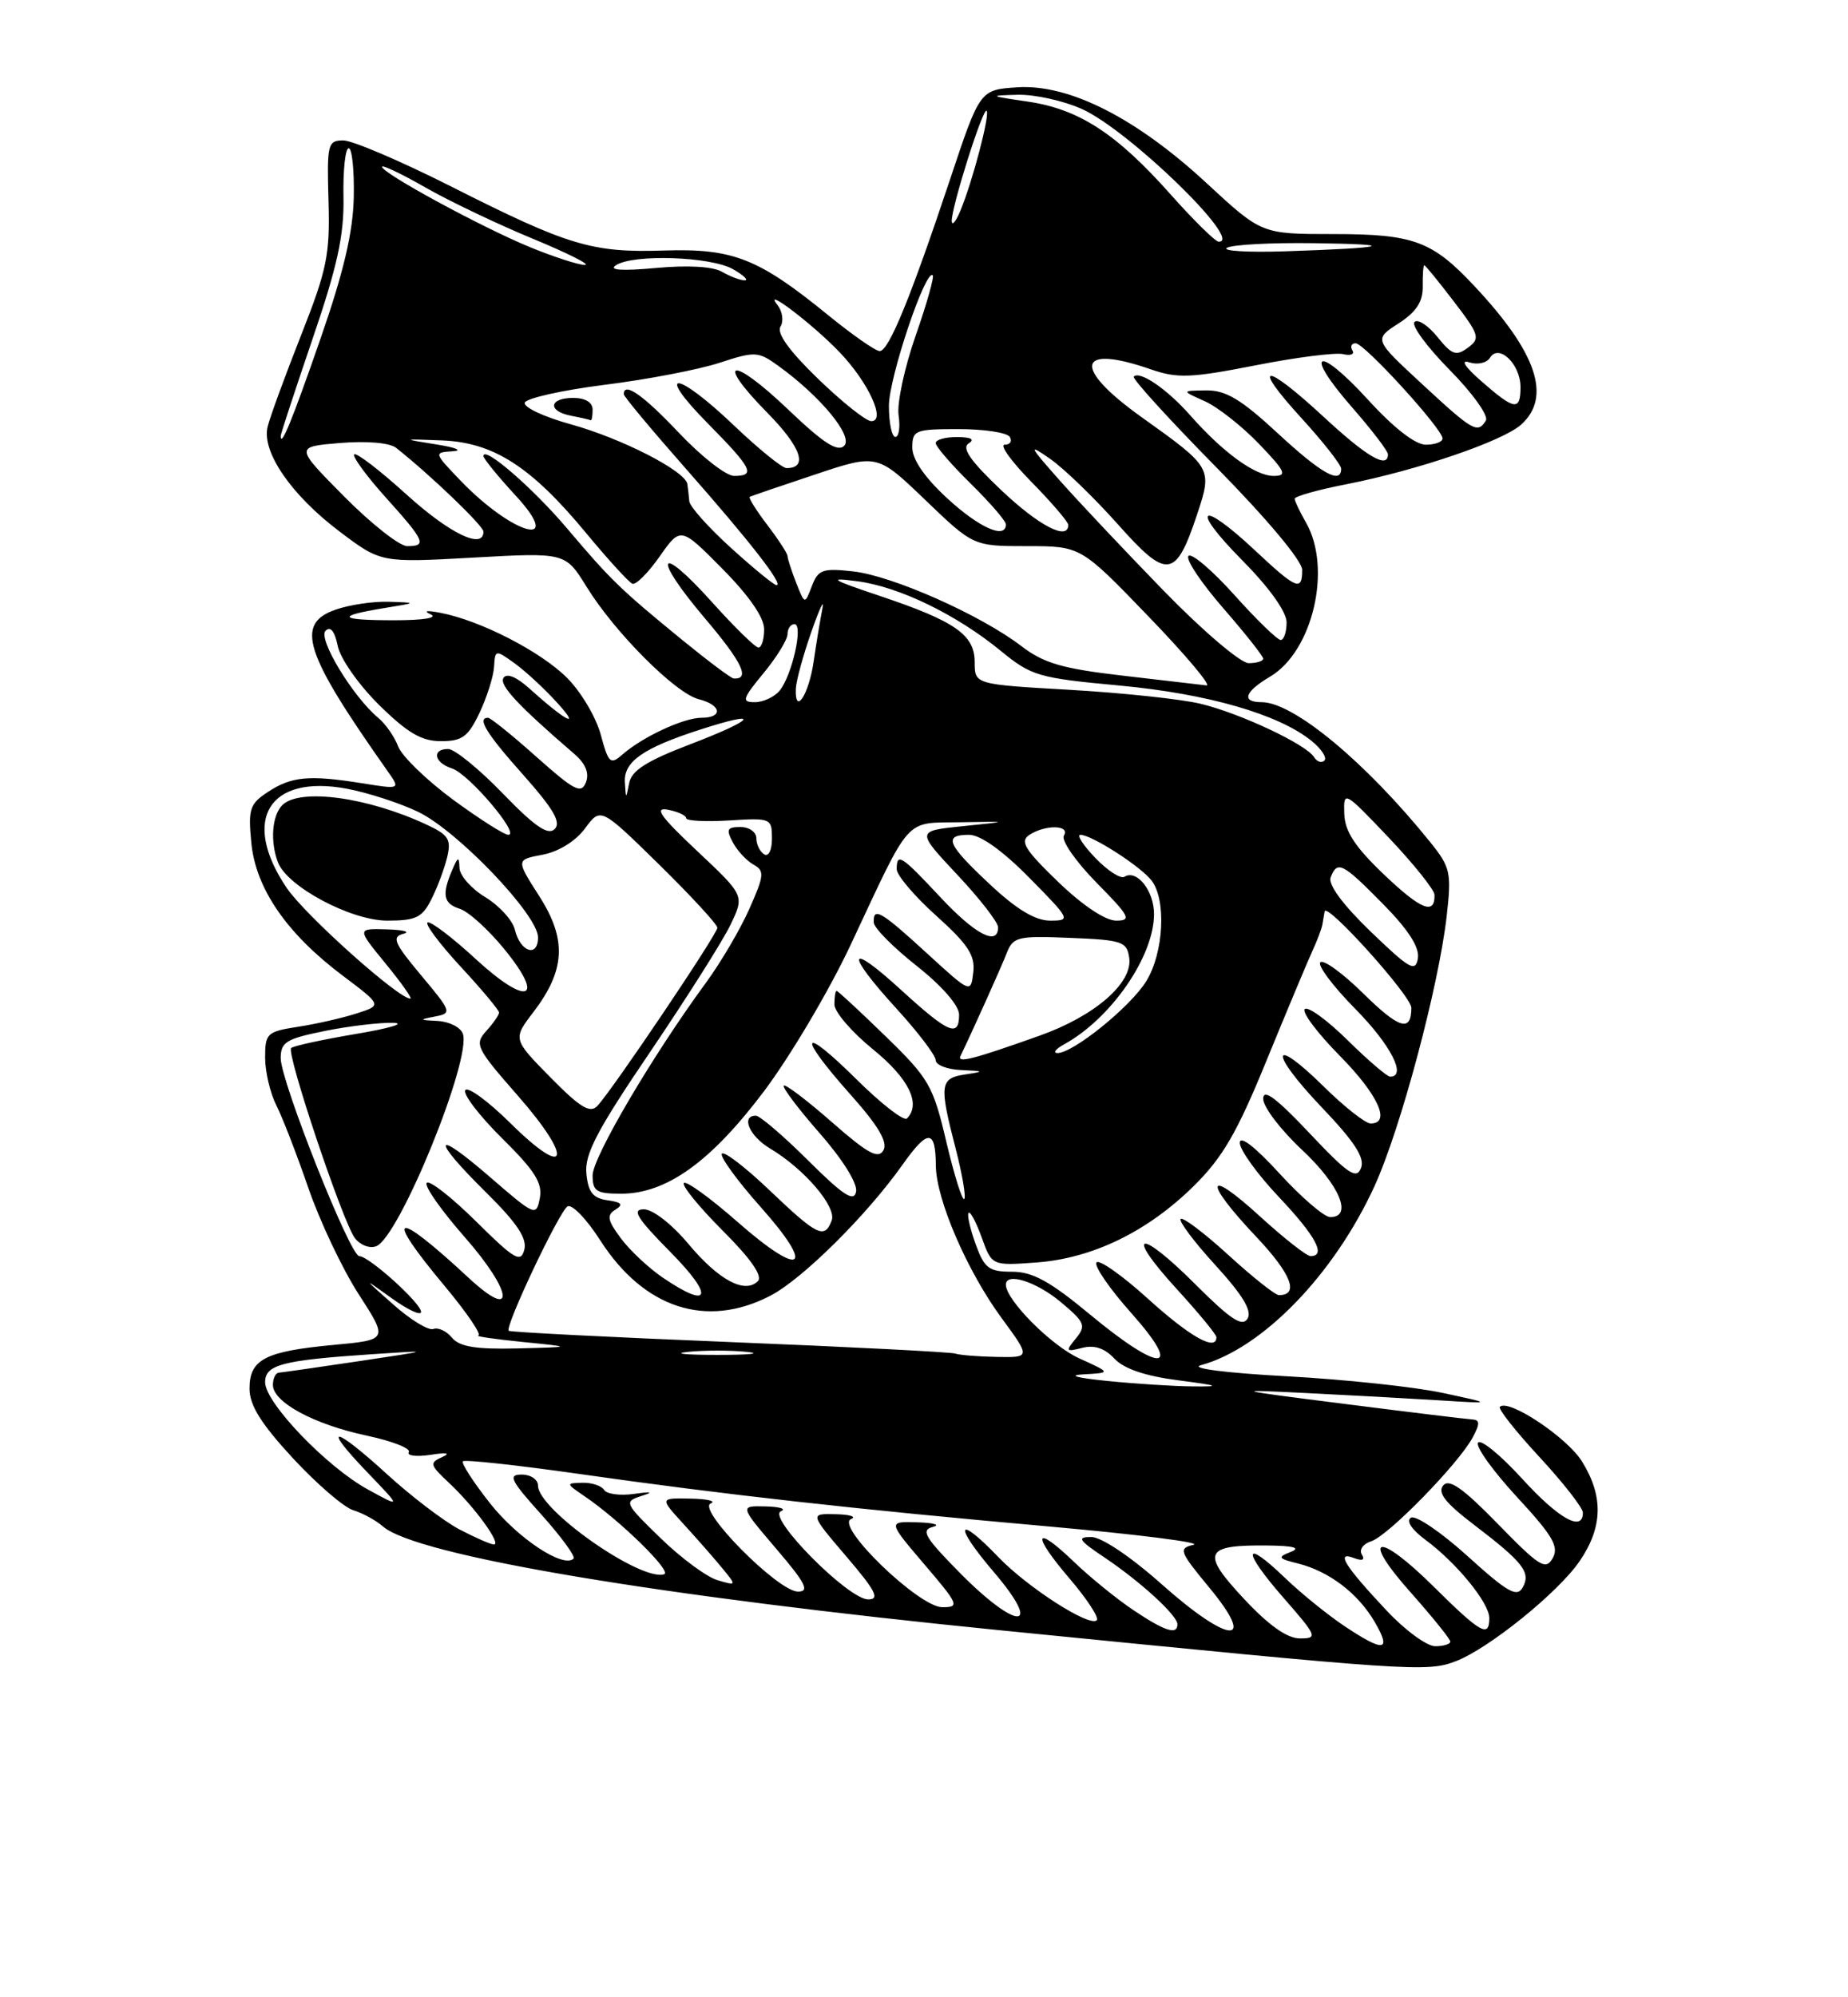 <?xml version="1.0" encoding="UTF-8" standalone="no"?>
<!DOCTYPE svg PUBLIC "-//W3C//DTD SVG 1.1//EN" "http://www.w3.org/Graphics/SVG/1.1/DTD/svg11.dtd" >
<svg xmlns="http://www.w3.org/2000/svg" xmlns:xlink="http://www.w3.org/1999/xlink" version="1.1" viewBox="0 0 237 256">
 <g >
 <path fill="currentColor"
d=" M 186.68 212.93 C 190.90 211.33 199.88 204.08 202.60 200.07 C 205.56 195.72 205.65 191.79 202.90 187.34 C 200.99 184.24 193.44 179.22 192.35 180.32 C 192.10 180.57 194.39 183.47 197.45 186.77 C 200.50 190.07 203.00 193.27 203.00 193.88 C 203.00 196.41 199.90 194.68 195.17 189.49 C 192.40 186.46 189.87 184.40 189.55 184.92 C 189.23 185.43 191.49 188.57 194.56 191.89 C 199.14 196.84 199.96 198.24 199.13 199.71 C 198.23 201.30 197.43 200.80 192.11 195.34 C 187.60 190.72 185.84 189.48 185.08 190.40 C 184.33 191.31 185.36 192.63 188.94 195.36 C 195.36 200.25 196.36 201.53 195.28 203.47 C 194.54 204.78 193.34 204.10 188.21 199.45 C 184.81 196.38 181.55 194.16 180.95 194.53 C 180.30 194.93 181.03 196.04 182.79 197.35 C 186.79 200.30 191.00 205.45 191.00 207.39 C 191.00 209.96 189.91 209.35 183.88 203.38 C 176.59 196.16 174.36 196.77 180.97 204.17 C 183.73 207.28 186.00 210.09 186.00 210.41 C 186.00 210.73 185.12 211.00 184.06 211.00 C 182.99 211.00 180.17 208.94 177.81 206.41 C 172.47 200.73 171.25 198.78 173.62 199.69 C 174.73 200.11 175.09 199.95 174.65 199.24 C 174.27 198.64 174.82 197.87 175.87 197.54 C 178.02 196.86 187.08 187.59 188.88 184.22 C 189.82 182.46 189.80 181.99 188.79 181.93 C 188.08 181.89 180.75 181.00 172.50 179.95 C 158.03 178.12 157.85 178.07 167.50 178.55 C 173.00 178.82 180.65 179.24 184.50 179.48 C 191.50 179.92 191.50 179.92 185.00 178.53 C 181.43 177.76 172.43 176.80 165.00 176.40 C 157.13 175.97 152.54 175.38 154.01 174.98 C 161.90 172.84 171.10 163.35 176.29 152.00 C 179.63 144.68 184.52 126.37 185.54 117.37 C 186.16 111.84 186.01 111.15 183.43 107.95 C 175.17 97.70 165.89 90.00 161.80 90.00 C 159.16 90.00 159.60 88.67 162.88 86.73 C 168.36 83.49 170.85 72.86 167.50 67.00 C 166.71 65.62 166.05 64.25 166.04 63.93 C 166.02 63.62 169.04 62.77 172.75 62.05 C 181.80 60.27 192.76 56.53 195.10 54.41 C 199.01 50.87 197.09 45.19 189.09 36.67 C 183.66 30.87 181.29 30.00 170.95 30.00 C 161.80 30.00 161.80 30.00 154.78 23.51 C 145.75 15.14 137.11 10.76 130.49 11.19 C 125.67 11.50 125.67 11.50 121.84 23.00 C 116.78 38.17 113.98 45.00 112.82 45.00 C 112.29 45.00 109.34 42.94 106.25 40.43 C 97.26 33.10 94.03 31.83 85.16 32.11 C 75.92 32.41 72.90 31.50 57.83 23.89 C 51.40 20.65 45.20 18.00 44.03 18.00 C 42.03 18.00 41.92 18.45 42.13 25.75 C 42.33 32.64 41.94 34.55 38.60 43.00 C 36.54 48.23 34.61 53.49 34.32 54.71 C 33.54 57.91 37.35 63.45 43.54 68.12 C 48.85 72.13 48.85 72.13 60.68 71.47 C 72.50 70.81 72.50 70.81 75.22 75.20 C 78.83 81.06 86.63 88.87 89.61 89.62 C 92.53 90.35 92.77 92.00 89.95 92.00 C 87.67 92.00 82.40 94.45 79.81 96.72 C 78.28 98.06 78.03 97.83 77.04 94.15 C 76.44 91.92 74.50 88.66 72.73 86.89 C 69.36 83.51 61.61 79.53 56.50 78.55 C 54.76 78.21 54.22 78.29 55.21 78.73 C 56.23 79.19 54.32 79.50 50.55 79.50 C 43.40 79.50 42.96 78.97 49.27 77.94 C 53.50 77.25 53.50 77.25 49.90 77.13 C 47.92 77.06 44.83 77.51 43.04 78.14 C 37.81 79.96 39.00 83.67 49.71 98.84 C 51.36 101.18 51.36 101.18 46.43 100.39 C 39.65 99.31 37.39 99.51 34.37 101.50 C 32.03 103.03 31.81 103.68 32.23 108.01 C 32.79 113.88 36.76 119.65 43.95 125.05 C 49.00 128.85 49.00 128.85 45.75 129.89 C 43.96 130.47 40.59 131.24 38.25 131.60 C 34.24 132.22 34.00 132.44 34.00 135.55 C 34.00 137.36 34.65 140.11 35.44 141.67 C 36.23 143.23 38.07 147.99 39.54 152.25 C 41.01 156.52 43.91 162.65 45.99 165.87 C 49.78 171.73 49.78 171.73 42.80 172.38 C 33.99 173.20 32.00 174.23 32.00 177.98 C 32.00 180.12 33.47 182.47 37.56 186.90 C 40.62 190.20 44.11 193.21 45.31 193.57 C 46.52 193.94 48.22 194.87 49.10 195.64 C 53.37 199.38 84.42 204.60 128.50 208.98 C 181.09 214.21 182.97 214.34 186.68 212.93 Z  M 172.39 208.40 C 170.25 206.97 166.82 204.19 164.77 202.22 C 159.38 197.04 159.28 198.71 164.61 204.80 C 168.93 209.74 169.03 210.00 166.71 210.00 C 165.07 210.00 162.72 208.34 159.50 204.89 C 154.00 199.01 154.44 198.00 162.50 198.09 C 165.91 198.12 166.87 198.39 165.54 198.91 C 163.79 199.59 163.89 199.76 166.48 200.40 C 170.47 201.41 174.16 204.22 176.31 207.90 C 178.51 211.68 177.49 211.81 172.39 208.40 Z  M 145.39 206.40 C 143.25 204.97 139.82 202.19 137.77 200.22 C 132.61 195.26 132.24 196.57 137.17 202.33 C 139.41 204.95 140.98 207.35 140.66 207.67 C 139.75 208.59 131.82 203.50 128.05 199.59 C 122.67 193.98 122.23 195.38 127.46 201.50 C 133.87 209.01 130.49 209.08 123.10 201.60 C 118.61 197.05 118.06 196.12 119.63 195.71 C 120.66 195.45 119.78 195.18 117.67 195.12 C 113.85 195.00 113.85 195.00 118.54 200.50 C 122.96 205.67 123.10 206.00 120.84 206.00 C 117.85 206.00 107.03 195.54 109.15 194.70 C 109.89 194.40 109.00 194.12 107.17 194.08 C 103.85 194.00 103.85 194.00 108.54 199.50 C 112.33 203.93 112.87 205.00 111.34 205.00 C 108.78 205.00 98.32 194.43 100.15 193.70 C 100.89 193.40 100.00 193.12 98.17 193.08 C 94.85 193.00 94.85 193.00 99.54 198.50 C 103.33 202.93 103.87 204.00 102.34 204.00 C 99.78 204.00 89.32 193.43 91.15 192.70 C 91.89 192.40 90.72 192.12 88.55 192.08 C 84.61 192.00 84.61 192.00 87.58 195.25 C 89.22 197.04 91.45 199.57 92.53 200.88 C 94.50 203.27 94.50 203.27 92.00 202.53 C 90.62 202.12 87.34 199.70 84.71 197.14 C 80.10 192.67 80.01 192.47 82.21 191.76 C 83.88 191.23 83.63 191.15 81.29 191.48 C 79.52 191.73 77.81 191.50 77.48 190.97 C 77.15 190.44 75.90 190.02 74.69 190.05 C 72.55 190.10 72.56 190.14 75.00 191.80 C 79.50 194.86 86.22 201.43 85.19 201.77 C 82.22 202.76 69.00 193.50 69.00 190.42 C 69.00 189.64 68.06 189.00 66.91 189.00 C 65.11 189.00 65.47 189.73 69.44 194.14 C 71.98 196.97 73.83 199.50 73.56 199.77 C 72.27 201.06 66.39 197.17 62.86 192.70 C 60.70 189.97 59.13 187.54 59.37 187.30 C 59.61 187.06 66.26 187.78 74.15 188.90 C 92.86 191.57 109.82 193.46 134.83 195.68 C 146.01 196.68 154.21 197.72 153.06 198.00 C 151.10 198.47 151.24 198.83 155.10 203.50 C 161.30 210.99 157.63 210.74 149.02 203.09 C 145.00 199.51 141.25 197.00 139.95 197.00 C 138.07 197.00 138.34 197.41 141.61 199.60 C 146.24 202.70 151.00 207.05 151.00 208.19 C 151.00 209.59 149.41 209.09 145.39 206.40 Z  M 58.87 196.00 C 56.88 194.94 52.77 191.81 49.73 189.04 C 42.82 182.72 41.11 182.46 47.04 188.64 C 51.50 193.28 51.50 193.28 47.18 190.91 C 41.89 188.02 34.00 179.79 34.00 177.17 C 34.00 174.92 36.15 174.35 47.60 173.58 C 55.50 173.05 55.50 173.05 46.00 174.47 C 40.77 175.25 36.16 175.91 35.75 175.94 C 35.34 175.98 35.00 176.68 35.00 177.51 C 35.00 179.73 40.27 182.57 47.04 184.01 C 50.29 184.70 52.72 185.65 52.43 186.12 C 52.14 186.59 53.39 186.74 55.20 186.47 C 57.32 186.14 57.85 186.25 56.70 186.76 C 55.06 187.49 55.13 187.77 57.55 190.03 C 60.84 193.10 64.42 198.02 63.32 197.96 C 62.87 197.93 60.87 197.05 58.87 196.00 Z  M 142.00 177.00 C 138.02 176.60 136.86 176.27 139.00 176.15 C 142.50 175.96 142.50 175.96 138.38 174.09 C 134.82 172.47 129.00 166.62 129.00 164.66 C 129.00 163.03 132.88 164.26 136.02 166.87 C 139.15 169.49 139.32 169.91 137.98 171.55 C 136.62 173.20 136.69 173.30 138.79 172.76 C 140.34 172.36 141.67 172.80 142.91 174.13 C 144.13 175.44 146.86 176.37 151.12 176.92 C 156.32 177.59 156.67 177.74 153.00 177.70 C 150.53 177.68 145.57 177.36 142.00 177.00 Z  M 88.25 173.27 C 90.31 173.06 93.69 173.06 95.75 173.27 C 97.81 173.49 96.12 173.66 92.00 173.66 C 87.88 173.66 86.19 173.49 88.25 173.27 Z  M 122.50 173.49 C 121.95 173.30 108.91 172.63 93.52 172.01 C 78.14 171.39 65.41 170.74 65.24 170.57 C 64.72 170.05 71.70 155.30 72.78 154.63 C 73.34 154.29 75.23 156.24 76.98 158.98 C 82.59 167.71 90.60 170.32 98.79 166.08 C 102.90 163.95 111.14 155.79 115.75 149.28 C 119.01 144.68 119.99 144.71 120.02 149.42 C 120.06 153.72 124.01 162.89 128.44 168.92 C 132.17 174.00 132.17 174.00 127.84 173.92 C 125.45 173.88 123.05 173.68 122.50 173.49 Z  M 139.81 168.50 C 134.65 164.22 132.43 163.00 129.79 163.00 C 126.81 163.00 126.25 162.57 125.11 159.43 C 124.40 157.46 124.00 155.67 124.22 155.45 C 124.44 155.23 125.20 156.66 125.91 158.64 C 127.21 162.23 127.21 162.23 132.87 161.82 C 140.07 161.30 147.10 157.90 153.04 152.07 C 156.78 148.39 158.62 145.25 162.40 136.00 C 164.99 129.68 167.63 123.38 168.26 122.00 C 168.90 120.62 169.50 119.05 169.59 118.50 C 169.69 117.95 169.82 117.20 169.88 116.82 C 170.10 115.56 181.00 127.67 181.00 129.17 C 181.00 132.34 179.45 131.88 174.83 127.33 C 172.20 124.74 169.72 122.94 169.33 123.34 C 168.94 123.73 170.95 126.41 173.81 129.31 C 178.35 133.91 180.46 138.00 178.28 138.00 C 177.89 138.00 175.43 135.89 172.81 133.31 C 170.19 130.73 167.72 128.94 167.33 129.34 C 166.94 129.73 168.95 132.41 171.81 135.31 C 176.74 140.30 178.43 144.00 175.78 144.00 C 175.12 144.00 172.43 141.89 169.81 139.31 C 162.95 132.55 162.69 134.77 169.50 141.92 C 173.75 146.37 175.06 148.40 174.54 149.72 C 173.96 151.21 172.88 150.48 167.92 145.22 C 163.66 140.71 162.00 139.48 162.00 140.84 C 162.00 141.88 164.25 144.83 167.00 147.40 C 171.81 151.90 173.53 156.00 170.60 156.00 C 169.83 156.00 166.91 153.49 164.10 150.42 C 160.97 147.00 159.00 145.47 159.00 146.48 C 159.00 147.38 161.25 150.50 164.00 153.41 C 168.74 158.42 170.13 161.00 168.08 161.00 C 167.57 161.00 164.65 158.70 161.58 155.90 C 154.60 149.52 154.27 151.29 161.09 158.50 C 165.60 163.27 166.67 166.00 164.02 166.00 C 163.55 166.00 160.63 163.69 157.55 160.87 C 154.46 158.05 151.70 155.96 151.42 156.24 C 151.15 156.52 153.15 159.19 155.89 162.18 C 159.41 166.04 160.60 168.03 159.99 169.02 C 159.32 170.11 157.82 169.12 153.38 164.69 C 146.07 157.37 144.10 157.76 150.88 165.18 C 153.70 168.26 156.00 171.05 156.00 171.39 C 156.00 173.25 152.63 171.36 147.24 166.48 C 143.89 163.44 140.90 161.35 140.61 161.82 C 140.32 162.30 142.34 165.23 145.12 168.34 C 151.88 175.93 148.87 176.02 139.81 168.50 Z  M 57.96 171.45 C 57.26 170.60 56.18 170.10 55.57 170.34 C 54.96 170.57 52.67 169.18 50.48 167.24 C 46.50 163.72 46.50 163.72 50.25 166.41 C 52.31 167.89 54.00 168.68 54.00 168.15 C 54.00 167.03 47.31 161.00 46.07 161.00 C 44.90 161.00 36.00 138.58 36.00 135.63 C 36.00 133.57 36.70 133.14 41.67 132.14 C 44.78 131.51 48.72 131.05 50.42 131.10 C 52.11 131.16 49.97 131.80 45.66 132.52 C 41.35 133.25 37.61 134.06 37.34 134.33 C 36.69 134.97 43.91 156.49 45.49 158.66 C 46.17 159.58 47.40 160.06 48.25 159.73 C 51.21 158.60 60.56 135.63 59.35 132.47 C 59.04 131.66 57.60 130.94 56.14 130.86 C 53.74 130.74 53.71 130.69 55.78 130.29 C 57.99 129.87 57.93 129.69 54.00 125.00 C 50.55 120.88 50.21 120.09 51.72 119.69 C 52.70 119.44 51.76 119.18 49.63 119.12 C 45.76 119.00 45.76 119.00 49.45 123.50 C 51.47 125.97 52.91 128.00 52.63 128.00 C 51.09 128.00 39.08 117.25 36.75 113.78 C 30.89 105.08 34.46 99.22 44.48 101.09 C 47.18 101.60 51.31 102.94 53.65 104.07 C 58.74 106.54 69.00 117.28 69.00 120.14 C 69.00 122.78 66.72 122.03 66.03 119.16 C 65.74 117.96 64.04 116.09 62.25 115.00 C 60.46 113.92 58.97 112.24 58.93 111.26 C 58.87 109.74 58.74 109.77 58.00 111.50 C 56.63 114.68 56.86 115.82 58.98 116.49 C 60.08 116.84 62.62 119.14 64.64 121.61 C 70.02 128.17 67.68 129.05 61.04 122.95 C 58.06 120.20 55.27 118.08 54.85 118.23 C 54.43 118.38 56.32 120.91 59.04 123.86 C 61.77 126.80 64.00 129.47 64.00 129.78 C 64.00 130.09 63.26 131.16 62.36 132.15 C 60.82 133.85 61.07 134.35 66.43 140.46 C 73.58 148.61 72.88 151.29 65.50 144.00 C 62.61 141.14 59.98 139.22 59.67 139.73 C 59.35 140.24 61.48 143.02 64.39 145.90 C 68.58 150.03 69.60 151.64 69.23 153.56 C 68.78 155.93 68.61 155.86 62.88 150.90 C 55.52 144.52 55.20 145.79 62.38 152.88 C 66.31 156.76 67.62 158.73 67.24 160.18 C 66.79 161.91 65.99 161.44 61.06 156.56 C 57.94 153.47 55.09 151.24 54.73 151.61 C 54.36 151.97 56.56 155.11 59.62 158.59 C 65.80 165.64 66.18 169.42 60.13 163.81 C 50.47 154.84 49.08 155.34 57.09 164.91 C 59.88 168.26 61.80 171.08 61.34 171.17 C 60.88 171.27 63.42 171.64 67.00 172.00 C 73.50 172.65 73.50 172.65 66.37 172.83 C 61.01 172.96 58.93 172.62 57.96 171.45 Z  M 55.33 115.25 C 56.10 113.74 57.00 111.31 57.35 109.86 C 57.89 107.59 57.53 107.01 54.74 105.71 C 47.16 102.16 38.42 100.98 36.20 103.20 C 34.88 104.52 34.63 107.88 35.65 110.54 C 36.85 113.65 45.02 118.00 49.67 118.00 C 53.34 118.00 54.15 117.61 55.33 115.25 Z  M 84.99 163.75 C 83.17 162.51 80.75 160.24 79.61 158.70 C 77.90 156.40 77.78 155.75 78.93 155.04 C 79.98 154.39 79.73 154.10 77.91 153.84 C 76.04 153.58 75.43 152.81 75.20 150.41 C 74.96 147.93 76.56 144.87 83.41 134.78 C 88.09 127.87 92.72 120.55 93.70 118.50 C 95.48 114.78 95.48 114.78 89.39 109.06 C 84.69 104.64 83.84 103.44 85.65 103.78 C 86.94 104.03 88.00 104.52 88.00 104.87 C 88.00 105.21 90.47 105.35 93.50 105.16 C 98.87 104.82 99.00 104.88 99.00 107.47 C 99.00 108.98 98.57 109.85 98.00 109.50 C 97.45 109.16 97.00 108.23 97.00 107.44 C 97.00 106.65 96.08 106.00 94.96 106.00 C 93.25 106.00 93.10 106.31 93.98 107.96 C 94.55 109.03 95.74 110.32 96.62 110.81 C 98.07 111.62 98.02 112.17 96.12 116.45 C 94.97 119.06 92.46 123.33 90.55 125.94 C 83.70 135.26 76.00 148.35 76.00 150.65 C 76.00 152.69 76.49 153.00 79.66 153.00 C 85.46 153.00 91.16 148.92 97.97 139.88 C 101.33 135.42 106.33 126.98 109.08 121.13 C 116.96 104.33 115.90 105.52 123.18 105.39 C 129.50 105.28 129.50 105.28 123.50 105.89 C 117.50 106.50 117.50 106.50 122.75 112.10 C 125.64 115.17 128.00 118.21 128.00 118.85 C 128.00 121.31 125.08 119.79 120.60 115.00 C 115.56 109.61 115.00 109.25 115.00 111.41 C 115.00 112.18 117.28 114.87 120.07 117.37 C 124.15 121.04 125.08 122.46 124.82 124.63 C 124.50 127.33 124.50 127.33 118.86 122.17 C 112.96 116.76 111.96 116.19 112.06 118.25 C 112.09 118.94 114.56 121.43 117.56 123.80 C 120.82 126.38 123.00 128.88 123.00 130.05 C 123.00 133.02 121.66 132.45 115.58 126.90 C 108.65 120.56 108.30 121.98 115.00 129.31 C 117.75 132.32 120.00 135.28 120.00 135.89 C 120.00 136.50 121.46 137.07 123.25 137.15 C 126.27 137.29 126.31 137.33 123.75 137.72 C 120.54 138.20 120.43 139.03 122.56 147.22 C 123.41 150.52 123.91 153.43 123.66 153.68 C 123.41 153.93 122.38 150.64 121.37 146.38 C 119.67 139.14 119.16 138.25 113.57 132.82 C 110.28 129.62 107.45 127.00 107.29 127.00 C 107.13 127.00 107.01 127.79 107.01 128.75 C 107.02 129.71 109.25 132.30 111.96 134.50 C 116.55 138.22 118.16 141.50 116.31 143.36 C 115.92 143.74 113.00 141.47 109.81 138.31 C 102.66 131.24 102.17 132.54 109.06 140.28 C 112.64 144.29 113.88 146.39 113.30 147.43 C 112.64 148.60 111.30 147.87 106.69 143.83 C 103.51 141.04 100.73 138.93 100.52 139.15 C 100.30 139.37 102.38 142.12 105.13 145.26 C 108.09 148.63 110.00 151.71 109.79 152.74 C 109.52 154.11 108.17 153.24 103.65 148.75 C 100.47 145.59 97.45 143.00 96.93 143.00 C 94.98 143.00 96.12 145.64 98.75 147.20 C 103.15 149.82 107.33 154.70 106.66 156.44 C 105.74 158.85 104.83 158.41 98.71 152.58 C 95.58 149.59 92.82 147.48 92.57 147.88 C 92.33 148.28 94.58 151.37 97.58 154.74 C 104.68 162.71 102.85 163.87 94.59 156.62 C 91.11 153.56 88.01 151.32 87.71 151.63 C 87.40 151.94 89.63 154.67 92.66 157.71 C 96.30 161.34 97.84 163.56 97.19 164.21 C 95.52 165.88 92.16 164.07 88.28 159.43 C 86.16 156.90 83.72 155.00 82.57 155.00 C 80.98 155.00 81.69 156.14 86.00 160.50 C 91.64 166.21 91.11 167.91 84.99 163.75 Z  M 70.59 138.09 C 65.76 133.18 65.76 133.18 68.43 129.69 C 72.52 124.32 72.71 120.40 69.15 114.85 C 66.17 110.19 66.17 110.19 69.59 109.55 C 71.65 109.16 73.81 107.82 75.02 106.19 C 77.03 103.46 77.03 103.46 84.52 110.80 C 88.63 114.84 92.00 118.49 92.00 118.91 C 92.00 119.73 78.55 139.69 76.61 141.75 C 75.68 142.74 74.41 141.97 70.59 138.09 Z  M 123.18 135.35 C 124.86 131.85 128.35 124.09 129.09 122.21 C 129.92 120.07 130.47 119.93 137.24 120.21 C 143.93 120.48 144.53 120.68 144.82 122.78 C 145.28 126.00 140.39 130.24 133.31 132.75 C 124.79 135.78 122.72 136.31 123.18 135.35 Z  M 136.50 133.84 C 142.52 130.51 148.00 122.57 148.00 117.16 C 148.00 114.17 145.79 111.39 144.20 112.38 C 143.71 112.68 142.03 111.59 140.47 109.96 C 138.90 108.33 138.05 107.00 138.56 107.00 C 140.01 107.01 146.32 111.06 147.70 112.88 C 149.59 115.36 149.24 122.10 147.03 125.72 C 145.03 129.01 137.59 135.02 135.60 134.97 C 134.99 134.95 135.40 134.44 136.50 133.84 Z  M 175.80 119.42 C 172.22 115.97 170.30 113.37 170.65 112.46 C 171.50 110.25 172.17 110.59 177.37 115.87 C 180.63 119.18 182.06 121.41 181.84 122.83 C 181.54 124.65 180.79 124.22 175.80 119.42 Z  M 126.96 113.36 C 121.44 108.20 120.93 107.00 124.28 107.00 C 125.73 107.00 128.57 109.02 132.00 112.50 C 137.29 117.86 137.36 118.00 134.67 118.00 C 132.77 118.00 130.38 116.56 126.96 113.36 Z  M 135.68 113.01 C 131.42 108.90 130.77 107.84 132.00 107.02 C 134.05 105.67 137.29 105.72 136.44 107.10 C 136.07 107.70 137.94 110.40 140.59 113.10 C 144.90 117.46 145.17 118.00 143.14 118.00 C 141.75 118.00 138.81 116.03 135.68 113.01 Z  M 177.48 112.08 C 173.76 108.53 172.47 106.56 172.40 104.30 C 172.30 101.30 172.37 101.34 178.12 107.38 C 181.31 110.75 183.95 114.04 183.97 114.69 C 184.04 117.34 182.22 116.60 177.48 112.08 Z  M 58.08 102.48 C 54.70 99.99 51.55 96.93 51.07 95.69 C 50.60 94.44 49.45 92.79 48.52 92.02 C 45.26 89.31 40.74 81.86 41.75 80.85 C 42.38 80.22 42.93 80.90 43.31 82.78 C 43.63 84.40 45.99 87.76 48.61 90.35 C 52.26 93.94 54.06 95.00 56.55 95.00 C 59.27 95.00 60.04 94.44 61.50 91.36 C 62.45 89.35 63.29 86.70 63.36 85.47 C 63.50 83.26 63.54 83.25 66.00 85.02 C 67.38 86.01 69.85 88.30 71.50 90.12 C 74.58 93.51 72.56 92.45 67.86 88.22 C 66.22 86.74 64.97 86.24 64.57 86.89 C 64.00 87.81 66.38 90.37 73.66 96.64 C 75.10 97.88 75.60 99.09 75.14 100.28 C 74.55 101.80 73.66 101.34 68.82 97.03 C 65.72 94.26 62.91 92.00 62.59 92.00 C 61.13 92.00 62.37 94.02 67.14 99.36 C 70.97 103.67 71.99 105.41 71.14 106.26 C 70.29 107.11 68.60 105.96 64.48 101.70 C 61.44 98.56 58.29 96.00 57.48 96.00 C 55.33 96.00 55.67 97.76 57.96 98.49 C 60.11 99.17 66.76 107.00 65.19 107.00 C 64.66 107.00 61.46 104.96 58.08 102.48 Z  M 80.14 100.27 C 79.97 97.62 82.46 95.88 89.81 93.51 C 97.80 90.93 96.94 92.18 88.51 95.40 C 82.95 97.52 81.01 98.75 80.69 100.36 C 80.28 102.46 80.27 102.46 80.14 100.27 Z  M 168.53 97.05 C 167.52 95.41 159.08 91.44 154.00 90.21 C 151.53 89.61 143.99 88.81 137.25 88.42 C 125.00 87.72 125.00 87.72 125.00 84.88 C 125.00 81.36 122.53 79.63 112.77 76.36 C 106.53 74.26 106.13 74.00 109.94 74.50 C 115.30 75.20 122.68 78.78 128.34 83.42 C 132.27 86.64 133.15 86.90 143.60 87.87 C 154.92 88.93 163.99 91.55 168.21 94.97 C 169.47 95.99 170.21 97.12 169.85 97.48 C 169.49 97.84 168.90 97.64 168.53 97.05 Z  M 97.93 86.27 C 99.62 84.22 101.00 81.97 101.00 81.27 C 101.00 80.57 101.40 80.00 101.89 80.00 C 103.06 80.00 101.57 86.60 99.98 88.53 C 99.30 89.34 97.88 90.00 96.80 90.00 C 95.07 90.00 95.20 89.58 97.93 86.27 Z  M 102.06 88.31 C 102.09 87.31 102.99 84.03 104.05 81.00 C 105.11 77.97 105.75 76.62 105.47 78.00 C 105.20 79.38 104.69 82.42 104.35 84.78 C 103.73 89.02 101.94 91.78 102.06 88.31 Z  M 143.99 86.60 C 136.22 85.70 133.85 85.01 130.97 82.80 C 125.78 78.83 114.48 73.81 109.43 73.24 C 105.50 72.80 104.93 73.00 104.12 75.12 C 103.21 77.50 103.21 77.50 102.10 74.68 C 101.50 73.14 101.00 71.60 101.00 71.28 C 101.00 70.95 99.83 69.15 98.40 67.28 C 96.97 65.40 95.96 63.78 96.15 63.68 C 96.34 63.58 100.10 62.29 104.50 60.83 C 112.49 58.16 112.49 58.16 118.66 64.08 C 124.83 70.00 124.83 70.00 131.71 70.00 C 138.60 70.00 138.60 70.00 147.28 79.00 C 152.06 83.95 155.41 87.93 154.73 87.85 C 154.05 87.77 149.22 87.21 143.99 86.60 Z  M 87.50 82.03 C 79.57 75.55 78.34 74.36 72.75 67.76 C 68.38 62.58 62.00 57.06 62.00 58.45 C 62.00 58.78 63.86 61.06 66.13 63.52 C 72.51 70.44 65.80 68.61 59.05 61.59 C 55.63 58.02 55.62 58.00 58.05 57.84 C 59.40 57.76 58.48 57.36 56.00 56.97 C 51.50 56.25 51.50 56.25 56.69 56.45 C 63.28 56.71 68.09 59.79 75.09 68.23 C 77.94 71.68 80.65 74.64 81.10 74.82 C 81.55 75.00 83.13 73.42 84.60 71.32 C 87.29 67.50 87.29 67.50 92.64 72.90 C 96.06 76.35 98.00 79.15 98.00 80.65 C 98.00 81.94 97.67 83.00 97.27 83.00 C 96.87 83.00 94.22 80.41 91.38 77.25 C 84.36 69.43 83.53 71.15 90.41 79.26 C 95.21 84.92 96.25 87.11 94.08 86.96 C 93.76 86.94 90.80 84.72 87.50 82.03 Z  M 149.27 75.75 C 144.32 70.66 138.29 64.27 135.88 61.55 C 131.92 57.08 131.81 56.81 134.70 58.83 C 136.46 60.06 140.36 63.83 143.37 67.21 C 149.70 74.32 150.78 74.18 153.54 65.89 C 155.49 60.00 155.45 59.92 146.38 53.45 C 137.46 47.08 138.08 44.03 147.62 47.35 C 151.00 48.52 152.73 48.45 161.00 46.83 C 166.22 45.80 171.29 45.16 172.25 45.39 C 173.21 45.62 173.75 45.41 173.44 44.91 C 173.13 44.41 173.32 44.00 173.86 44.00 C 174.98 44.00 185.00 54.98 185.00 56.20 C 185.00 56.64 184.03 57.00 182.85 57.00 C 181.51 57.00 178.73 54.84 175.46 51.25 C 168.93 44.10 167.05 44.95 173.38 52.19 C 175.92 55.09 178.00 57.81 178.00 58.23 C 178.00 60.14 175.32 58.58 169.83 53.50 C 162.13 46.37 160.35 46.42 166.90 53.58 C 169.70 56.65 172.00 59.57 172.00 60.08 C 172.00 62.14 169.46 60.71 163.83 55.50 C 159.15 51.17 157.20 50.01 154.69 50.04 C 151.50 50.08 151.50 50.08 154.50 51.42 C 156.15 52.16 159.28 54.62 161.45 56.88 C 164.87 60.44 165.12 61.00 163.34 61.00 C 160.97 61.00 156.83 57.99 152.62 53.21 C 149.68 49.88 146.18 47.48 145.40 48.27 C 145.16 48.51 149.92 53.74 155.98 59.89 C 162.45 66.46 167.00 71.89 167.00 73.04 C 167.00 75.84 166.29 75.55 160.90 70.50 C 153.88 63.94 152.56 64.99 159.28 71.78 C 162.79 75.32 165.00 78.42 165.00 79.78 C 165.00 81.00 164.66 82.01 164.25 82.03 C 163.84 82.04 161.17 79.46 158.33 76.29 C 155.48 73.11 152.82 70.85 152.42 71.25 C 152.01 71.65 154.01 74.65 156.84 77.91 C 159.68 81.17 162.00 84.10 162.00 84.42 C 162.00 84.74 161.16 85.00 160.14 85.00 C 159.11 85.00 154.26 80.87 149.27 75.75 Z  M 93.76 70.24 C 90.87 67.62 88.45 64.92 88.40 64.24 C 88.34 63.56 88.23 62.57 88.15 62.04 C 87.89 60.37 79.73 56.19 73.22 54.39 C 69.77 53.44 67.10 52.19 67.30 51.61 C 67.49 51.04 72.11 50.01 77.56 49.32 C 83.01 48.64 89.63 47.37 92.28 46.50 C 96.84 45.01 97.23 45.03 99.80 46.88 C 105.23 50.79 109.47 55.93 108.26 57.14 C 107.42 57.98 105.58 56.79 101.06 52.47 C 93.80 45.55 91.55 45.94 98.43 52.93 C 102.75 57.32 103.68 60.00 100.87 60.00 C 100.31 60.00 97.26 57.52 94.09 54.50 C 86.71 47.46 83.87 47.28 90.78 54.28 C 96.47 60.04 96.95 61.00 94.15 61.00 C 93.12 61.00 89.95 58.52 87.09 55.50 C 82.49 50.63 80.00 48.89 80.00 50.53 C 80.00 50.82 83.60 55.13 87.99 60.11 C 96.23 69.45 100.55 75.00 99.58 75.00 C 99.27 75.00 96.65 72.86 93.76 70.24 Z  M 76.00 52.50 C 76.00 51.57 75.06 51.00 73.50 51.00 C 70.39 51.00 70.20 52.71 73.25 53.29 C 74.49 53.53 75.61 53.79 75.75 53.86 C 75.89 53.94 76.00 53.33 76.00 52.50 Z  M 44.13 63.63 C 37.82 57.26 37.82 57.26 43.61 56.78 C 47.05 56.50 49.97 56.75 50.80 57.40 C 55.18 60.86 62.00 67.40 62.00 68.14 C 62.00 70.49 57.70 68.42 52.13 63.38 C 48.71 60.28 45.70 57.97 45.43 58.24 C 45.16 58.50 46.98 60.99 49.47 63.76 C 54.51 69.36 54.79 70.00 52.22 70.00 C 51.24 70.00 47.60 67.13 44.13 63.63 Z  M 121.48 63.87 C 118.59 61.21 117.00 58.90 117.00 57.37 C 117.00 55.14 117.36 55.00 122.94 55.00 C 126.21 55.00 129.16 55.45 129.50 56.00 C 129.84 56.55 129.55 57.00 128.85 57.00 C 128.15 57.00 129.70 59.15 132.29 61.78 C 134.88 64.42 137.00 66.89 137.00 67.28 C 137.00 69.35 133.26 67.42 128.41 62.83 C 124.47 59.10 123.30 57.43 124.22 56.84 C 125.06 56.31 124.55 56.03 122.75 56.02 C 121.24 56.01 120.00 56.36 120.00 56.79 C 120.00 57.23 122.03 59.57 124.50 62.00 C 126.97 64.43 129.00 66.77 129.00 67.21 C 129.00 69.17 125.58 67.65 121.48 63.87 Z  M 36.00 55.87 C 36.00 55.61 37.84 50.03 40.08 43.45 C 43.28 34.09 44.14 30.14 44.05 25.25 C 43.98 21.81 44.29 19.00 44.72 19.00 C 45.15 19.00 45.44 21.81 45.37 25.25 C 45.28 29.75 44.08 34.85 41.09 43.45 C 37.44 53.95 36.00 57.47 36.00 55.87 Z  M 114.00 52.01 C 114.00 48.41 118.72 34.38 119.62 35.29 C 119.83 35.49 118.84 38.99 117.42 43.05 C 116.00 47.11 115.02 51.68 115.24 53.22 C 115.47 54.75 115.28 56.00 114.83 56.00 C 114.37 56.00 114.00 54.20 114.00 52.01 Z  M 182.35 49.20 C 176.19 43.50 176.19 43.50 179.35 41.46 C 181.64 39.98 182.49 38.68 182.46 36.71 C 182.44 35.22 182.53 34.00 182.66 34.00 C 182.80 34.00 184.50 36.09 186.45 38.64 C 189.74 42.94 189.87 43.38 188.25 44.57 C 186.74 45.68 186.20 45.49 184.34 43.18 C 183.15 41.71 181.83 40.85 181.40 41.27 C 180.97 41.70 183.01 44.47 185.93 47.43 C 188.86 50.40 190.93 53.30 190.56 53.90 C 189.50 55.62 188.90 55.27 182.35 49.20 Z  M 104.90 48.54 C 101.19 44.95 99.57 42.69 100.10 41.85 C 100.53 41.14 100.35 39.90 99.69 39.07 C 97.71 36.59 104.27 41.58 107.69 45.16 C 111.39 49.03 113.67 54.01 111.73 53.98 C 111.05 53.97 107.98 51.52 104.90 48.54 Z  M 190.00 48.88 C 187.87 47.02 187.25 46.06 188.42 46.44 C 189.49 46.79 190.67 46.53 191.09 45.85 C 192.23 44.01 195.00 46.68 195.00 49.62 C 195.00 52.71 194.24 52.59 190.00 48.88 Z  M 92.60 34.84 C 91.43 34.15 88.21 33.97 84.10 34.35 C 79.72 34.75 78.00 34.63 79.00 33.99 C 81.26 32.54 91.16 32.88 94.00 34.50 C 95.38 35.29 96.05 35.93 95.50 35.93 C 94.95 35.94 93.65 35.44 92.60 34.84 Z  M 67.92 31.66 C 61.72 29.10 49.00 22.20 49.00 21.38 C 49.00 21.09 51.50 22.28 54.56 24.03 C 57.62 25.78 63.81 28.73 68.31 30.59 C 72.81 32.45 75.83 33.96 75.00 33.96 C 74.17 33.95 70.99 32.92 67.92 31.66 Z  M 157.34 31.77 C 157.98 31.36 163.00 31.09 168.50 31.17 C 179.64 31.31 178.02 31.78 164.84 32.21 C 160.08 32.37 156.71 32.17 157.34 31.77 Z  M 150.11 24.90 C 143.16 17.09 138.36 13.98 131.79 13.02 C 126.84 12.30 126.76 12.24 130.50 12.15 C 132.70 12.09 136.43 12.92 138.79 13.99 C 144.81 16.72 159.59 31.07 156.29 30.98 C 155.85 30.96 153.07 28.23 150.11 24.90 Z  M 122.06 28.36 C 121.97 26.70 126.07 13.73 126.53 14.20 C 126.99 14.65 124.71 23.32 123.17 27.00 C 122.60 28.38 122.10 28.98 122.06 28.36 Z "/>
</g>
</svg>